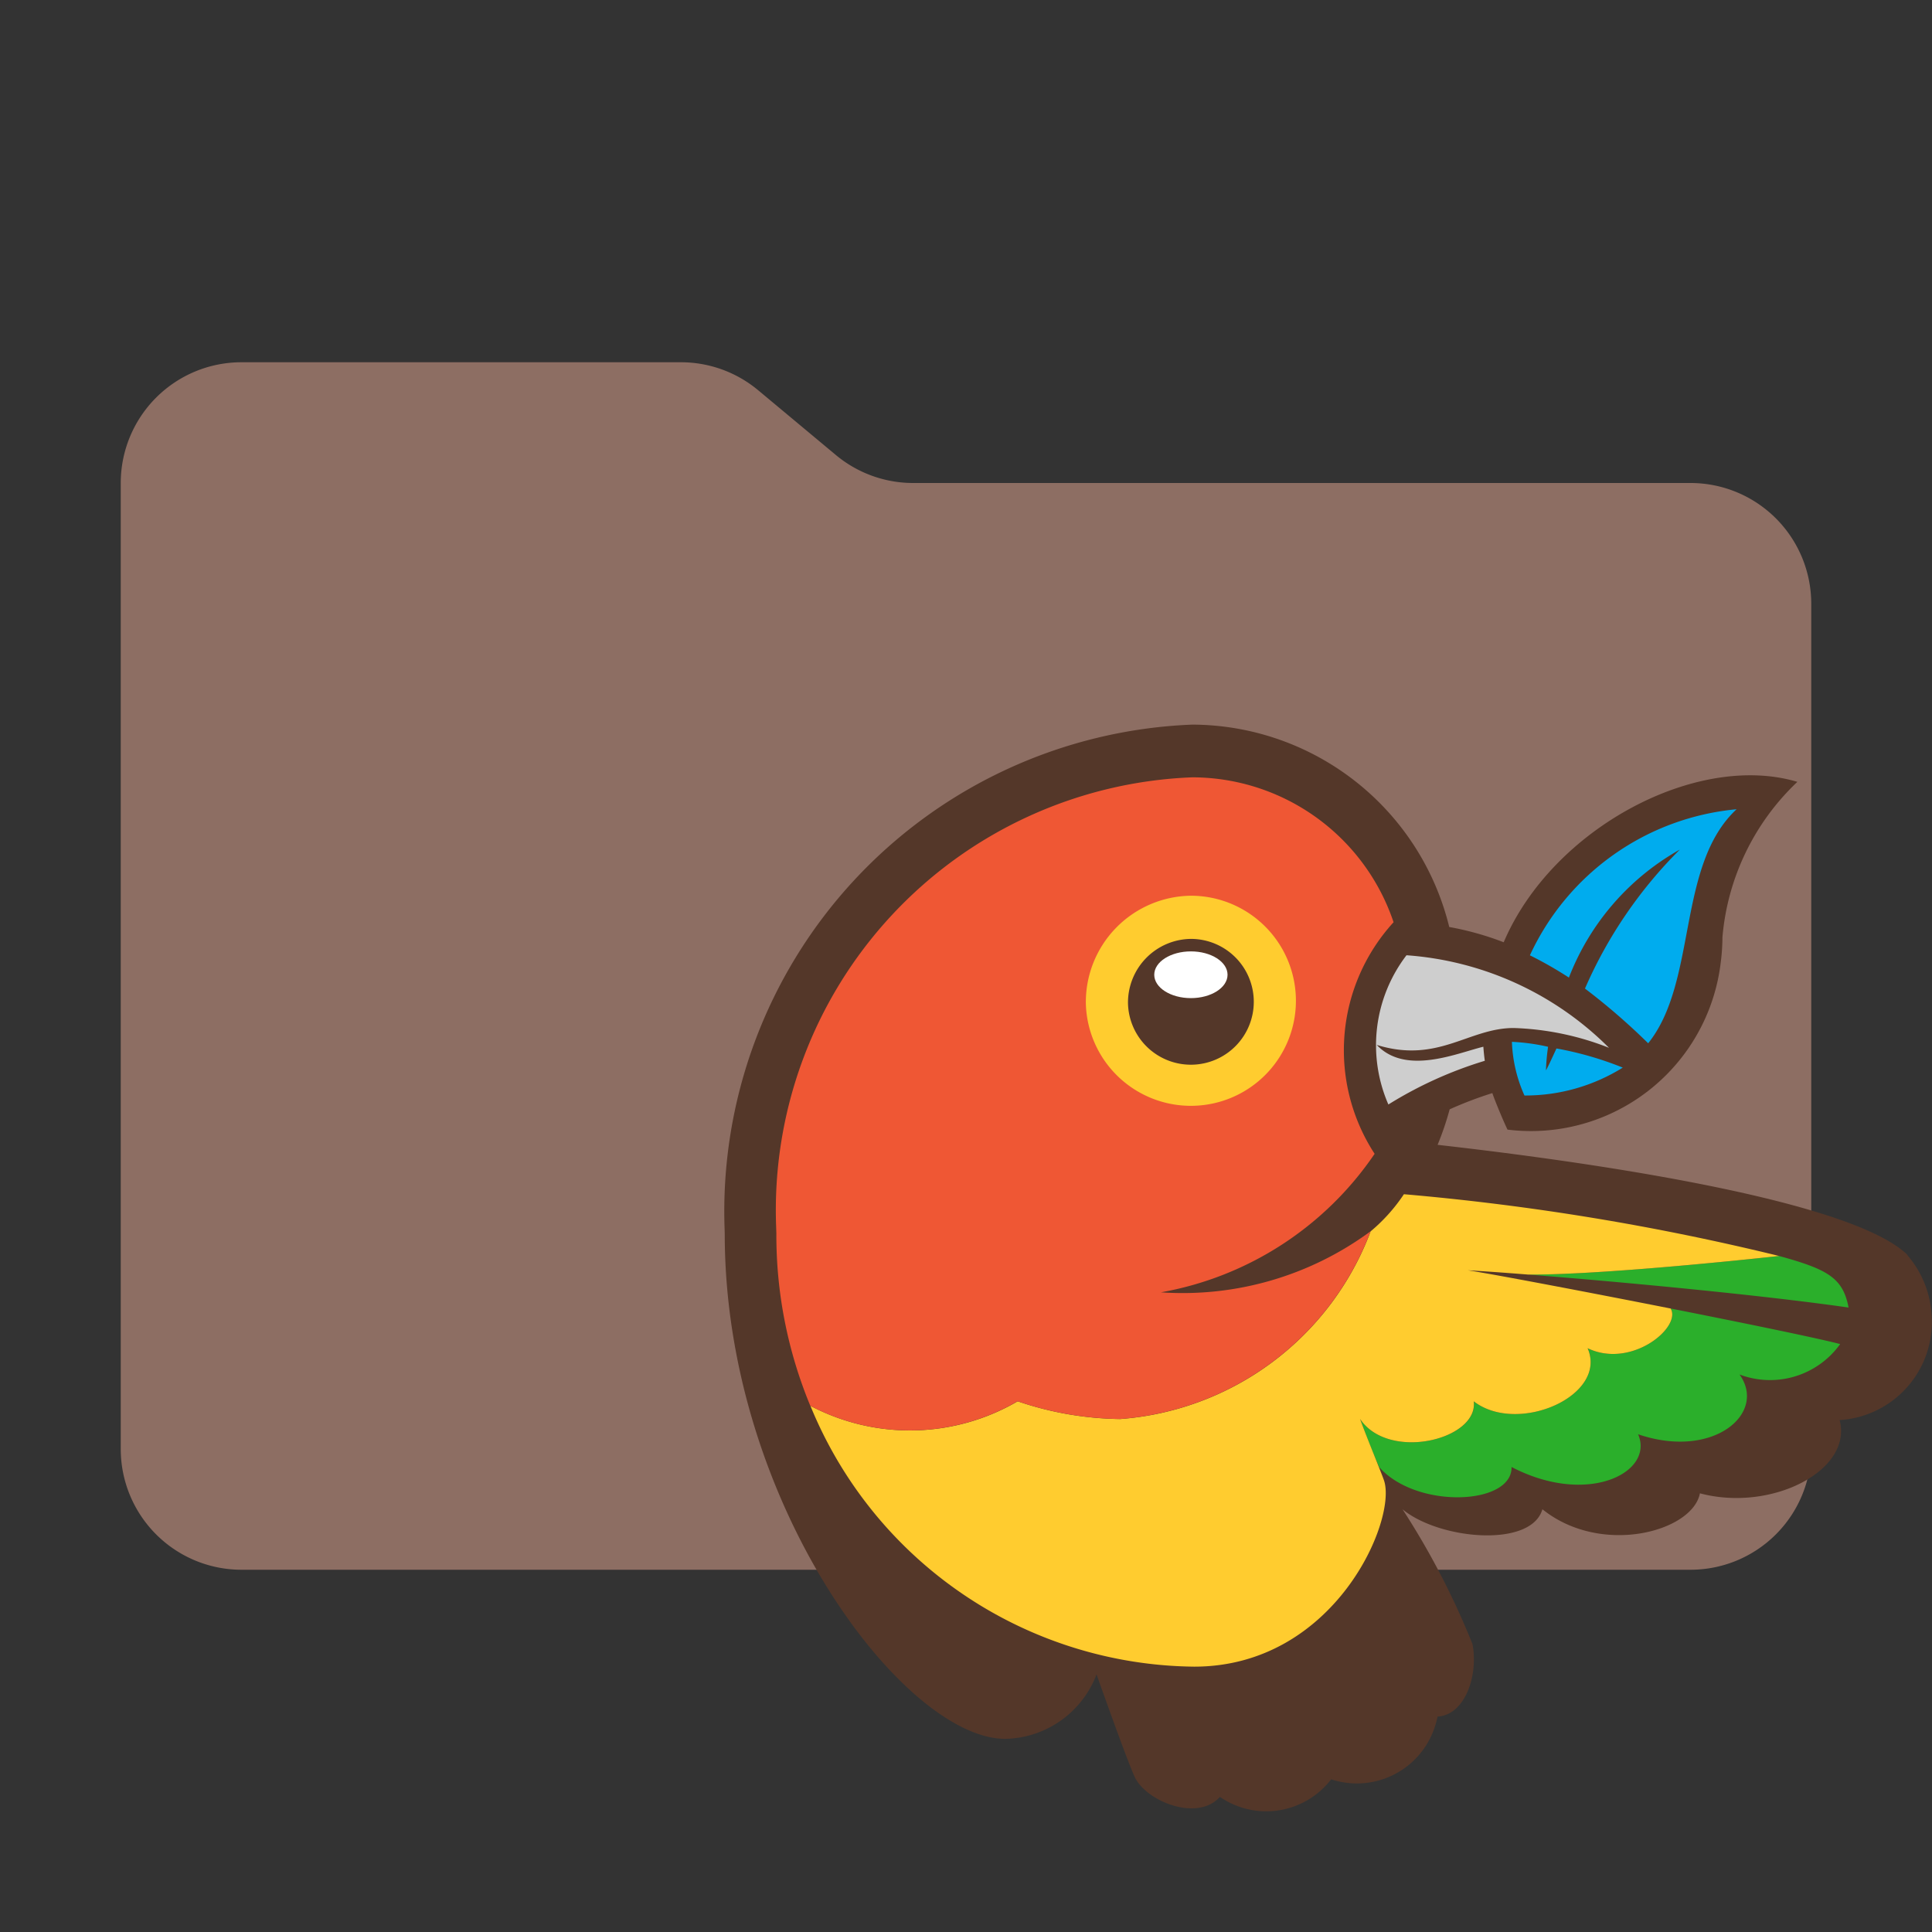 <svg xmlns="http://www.w3.org/2000/svg" viewBox="0 0 32 32">
  <rect x="0" y="0" width="32" height="32" fill="#333333" stroke="none"/>
  <path d="M13.844,7.536l-1.287-1.073A2,2,0,0,0,11.276,6H4A2,2,0,0,0,2,8V24a2,2,0,0,0,2,2H28a2,2,0,0,0,2-2V10a2,2,0,0,0-2-2H15.124A2,2,0,0,1,13.844,7.536Z" style="fill: #8d6e63"/>
  <g>
    <path d="M31.598,20.789c-1.028-1.012-6.166-1.644-7.787-1.827a4.902,4.902,0,0,0,.2-.588,6.39,6.39,0,0,1,.707-.269c.029.092.171.439.251.605a3.165,3.165,0,0,0,3.533-2.779,3.306,3.306,0,0,0,.027-.407,4.012,4.012,0,0,1,1.241-2.574c-1.666-.498-4.061.77-4.864,2.657a4.91,4.91,0,0,0-.902-.253,4.396,4.396,0,0,0-4.256-3.352,8.069,8.069,0,0,0-7.746,8.363l.002.071c0,4.459,2.97,8.365,4.647,8.365a1.653,1.653,0,0,0,1.511-1.067c.124.346.505,1.42.63,1.693.184.405,1.04.755,1.413.335a1.355,1.355,0,0,0,1.843-.291,1.358,1.358,0,0,0,1.724-.891,1.426,1.426,0,0,0,.039-.148c.454-.026.678-.68.578-1.201a12.952,12.952,0,0,0-1.159-2.233c.603.503,2.132.646,2.317,0,.973.782,2.488.372,2.609-.264,1.181.315,2.536-.376,2.314-1.213a1.628,1.628,0,0,0,1.525-1.718,1.664,1.664,0,0,0-.401-1.011Z" style="fill: #543729;fill-rule: evenodd"/>
    <path d="M26.252,16.374a7.436,7.436,0,0,1,1.571-2.302,4.144,4.144,0,0,0-1.837,2.12,6.391,6.391,0,0,0-.646-.369,4.196,4.196,0,0,1,3.423-2.419c-.998.927-.643,2.854-1.464,3.876a10.816,10.816,0,0,0-1.048-.907Zm-.646,1.354a3.501,3.501,0,0,1,.035-.39,3.373,3.373,0,0,0-.599-.082,2.363,2.363,0,0,0,.208.889,3.051,3.051,0,0,0,1.628-.462,5.54,5.54,0,0,0-1.098-.317c-.04.085-.137.3-.173.361Z" style="fill: #00acee;fill-rule: evenodd"/>
    <g>
      <path d="M22.847,24.304l.001.004c-.096-.212-.198-.469-.32-.806.474.708,1.961.343,1.883-.291.728.561,2.226-.093,1.885-.88.729.348,1.561-.352,1.375-.658,1.243.246,2.434.491,2.808.589a1.429,1.429,0,0,1-1.667.504c.461.643-.434,1.415-1.68.99.274.632-.835,1.2-2.096.542C25.052,24.929,23.471,25.002,22.847,24.304Zm2.466-3.193c1.443.113,3.828.334,5.305.546-.093-.493-.348-.633-1.15-.854-.862.094-3.05.314-4.155.308Z" style="fill: #2baf2b;fill-rule: evenodd"/>
      <path d="M24.411,23.211c.728.561,2.226-.093,1.885-.88.729.348,1.561-.352,1.375-.658-1.469-.29-3.012-.582-3.361-.633.212.012.564.036,1.003.071,1.105.006,3.293-.214,4.155-.308a40.946,40.946,0,0,0-6.215-1.023,2.873,2.873,0,0,1-.551.615,4.815,4.815,0,0,1-4.149,3.109,5.446,5.446,0,0,1-1.697-.294,3.538,3.538,0,0,1-3.433.075A6.944,6.944,0,0,0,19.779,27.605c2.335,0,3.37-2.443,3.143-3.089-.055-.157-.273-.677-.395-1.014.474.708,1.961.343,1.883-.291Z" style="fill: #ffcc2f;fill-rule: evenodd"/>
      <path d="M22.996,18.294A6.681,6.681,0,0,1,24.593,17.57q-.016-.116-.024-.233c-.445.109-1.285.478-1.766-.03,1.015.314,1.522-.28,2.268-.28a4.697,4.697,0,0,1,1.579.328A5.269,5.269,0,0,0,23.296,15.822a2.454,2.454,0,0,0-.3,2.472Z" style="fill: #cecece;fill-rule: evenodd"/>
      <path d="M16.855,23.209a5.446,5.446,0,0,0,1.697.294,4.816,4.816,0,0,0,4.149-3.109A5.246,5.246,0,0,1,19.228,21.405a5.423,5.423,0,0,0,3.54-2.294,3.143,3.143,0,0,1,.314-3.836,3.523,3.523,0,0,0-3.334-2.4,7.174,7.174,0,0,0-6.893,7.431q.002.063.004.127a7.384,7.384,0,0,0,.562,2.851,3.538,3.538,0,0,0,3.433-.075Z" style="fill: #ef5734;fill-rule: evenodd"/>
      <path d="M17.985,16.619A1.74,1.74,0,1,0,19.725,14.836h-0A1.762,1.762,0,0,0,17.985,16.619Z" style="fill: #ffcc2f;fill-rule: evenodd"/>
      <path d="M18.683,16.619A1.042,1.042,0,1,0,19.725,15.551h0A1.055,1.055,0,0,0,18.683,16.619Z" style="fill: #543729;fill-rule: evenodd"/>
      <ellipse cx="19.725" cy="16.145" rx="0.607" ry="0.387" style="fill: #fff"/>
    </g>
  </g>
</svg>
